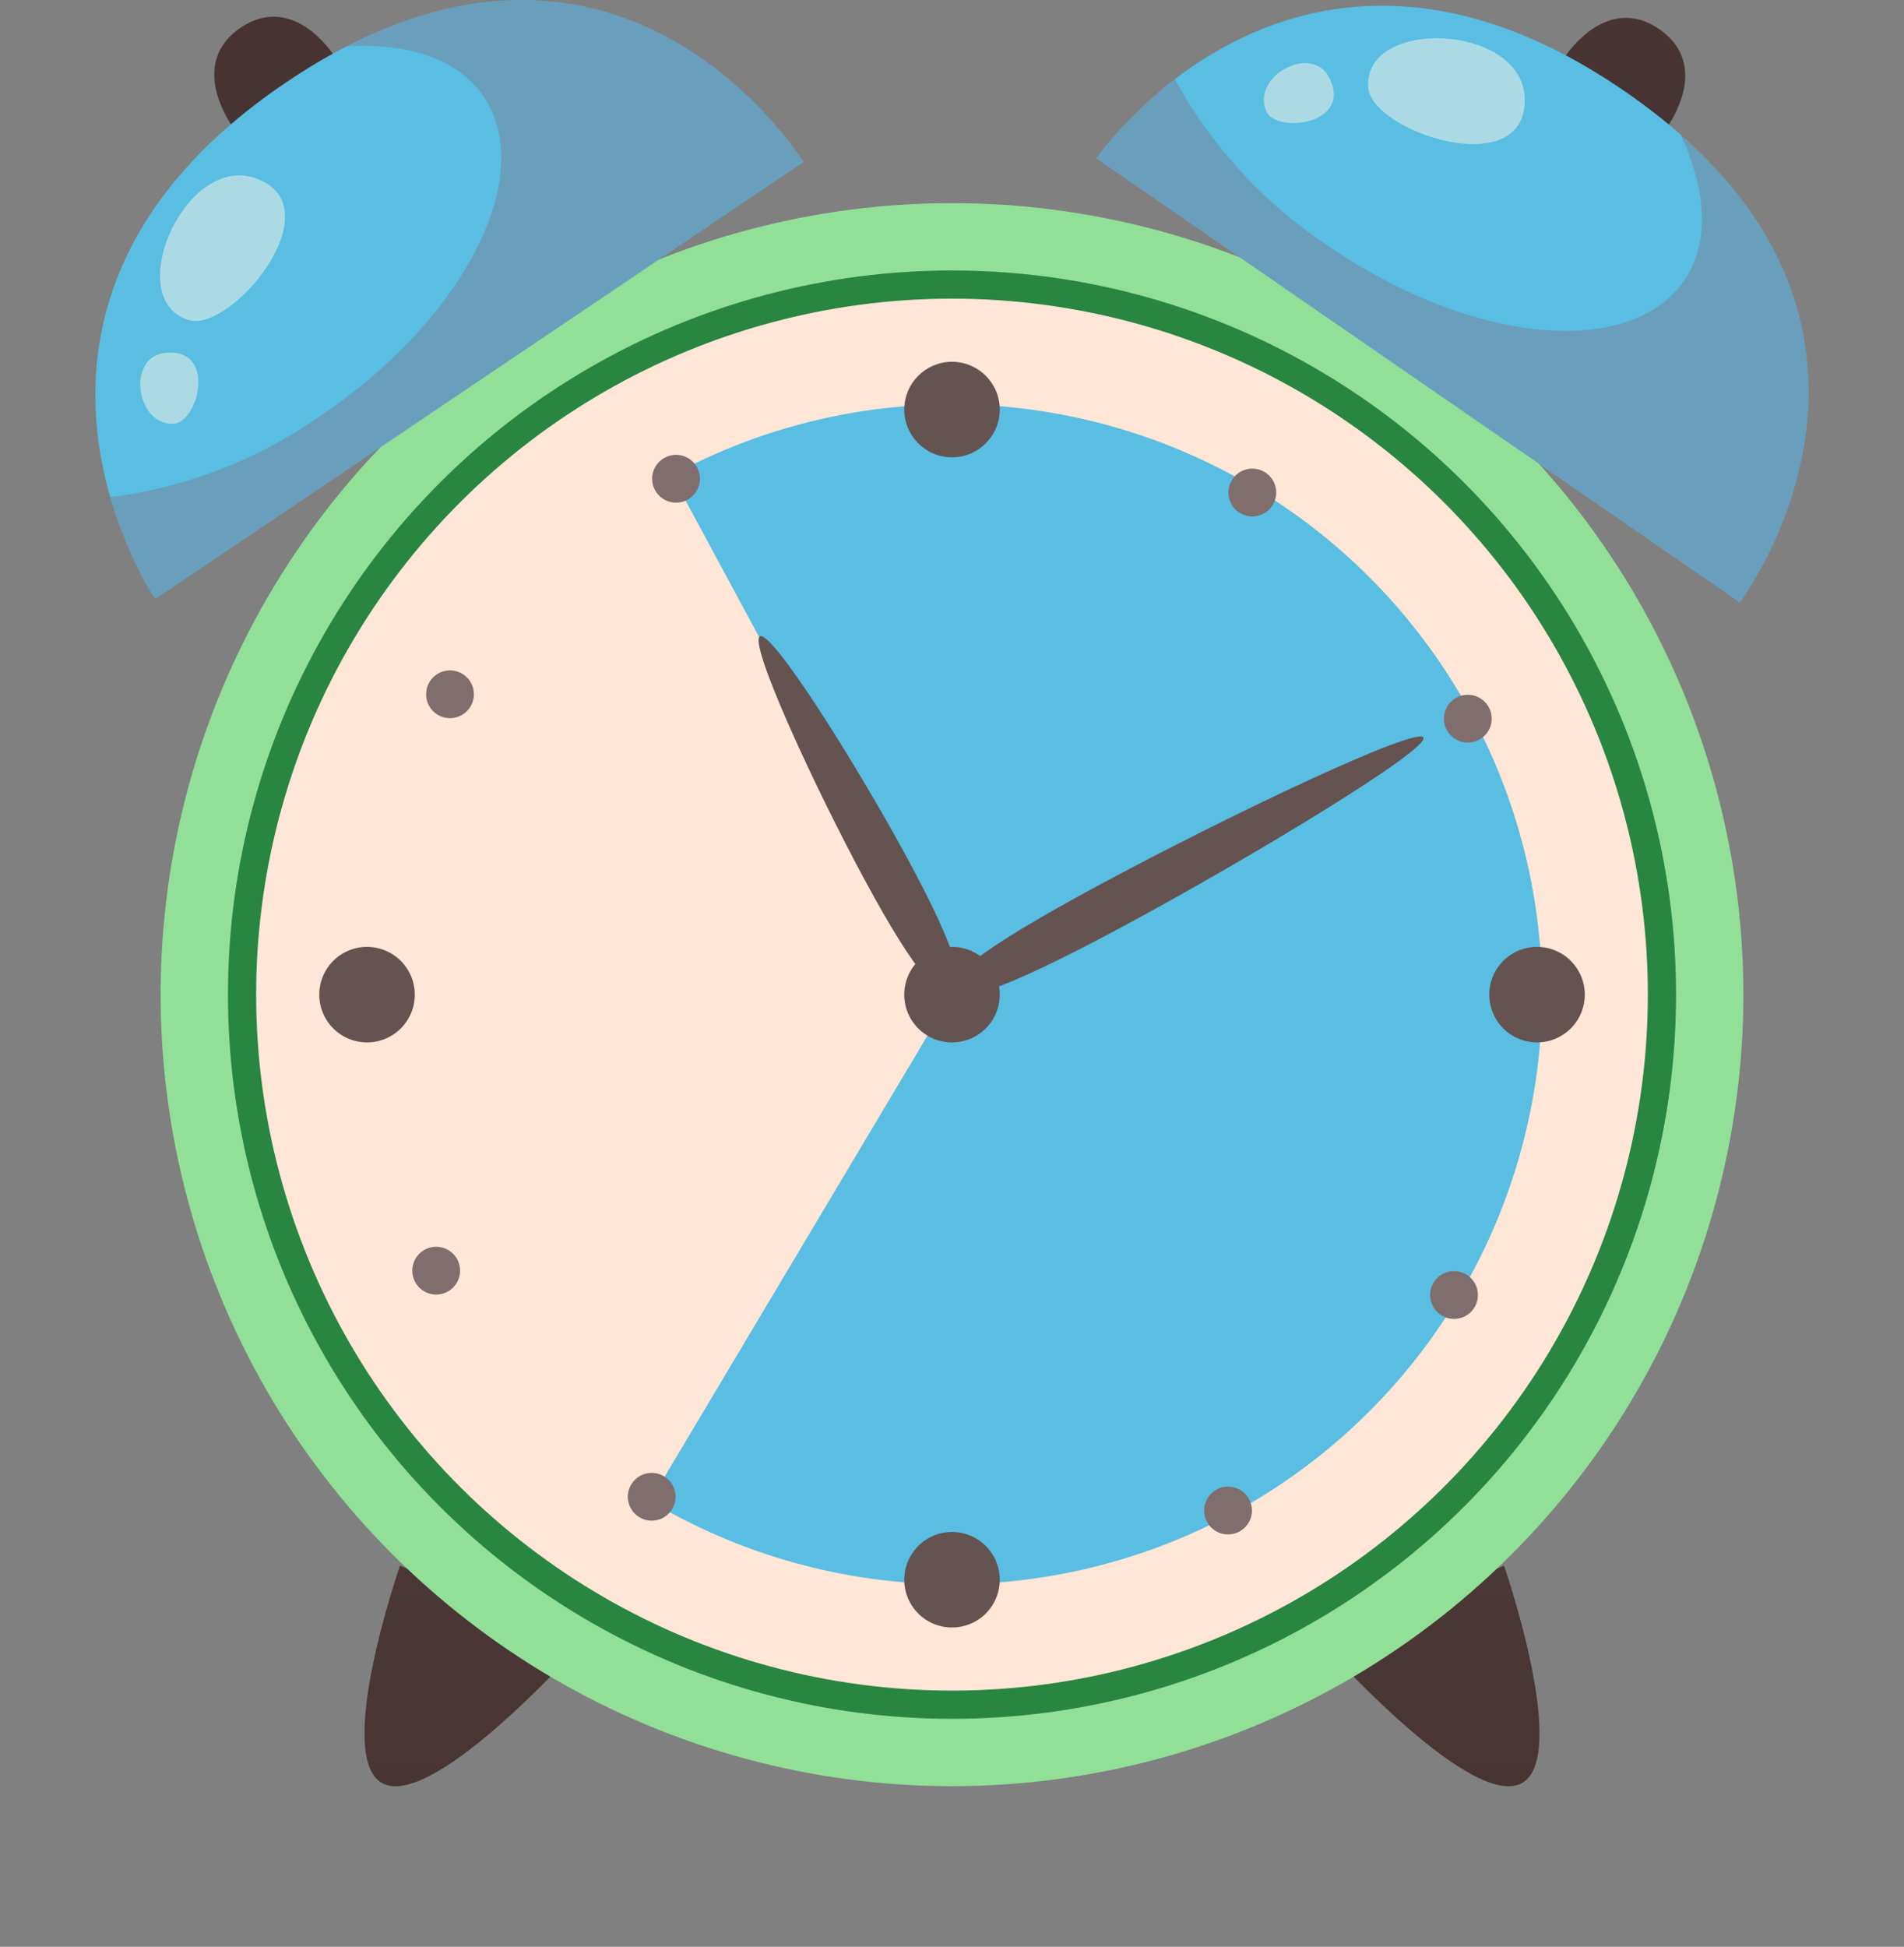<svg xmlns="http://www.w3.org/2000/svg" xmlns:xlink="http://www.w3.org/1999/xlink" width="73.597" height="75.238" viewBox="0 0 73.597 75.238">
  <rect x="0" y="0" width="73.597" height="75.238" fill="#808080" stroke="none"/>
  <defs>
    <linearGradient id="linear-gradient" x1="0.5" y1="-6.188" x2="0.5" y2="1.364" gradientUnits="objectBoundingBox">
      <stop offset="0" stop-color="#544140"/>
      <stop offset="0.534" stop-color="#503d3c"/>
      <stop offset="1" stop-color="#463332"/>
    </linearGradient>
    <linearGradient id="linear-gradient-2" x1="-4.191" y1="-6.188" x2="-4.191" y2="1.364" xlink:href="#linear-gradient"/>
    <linearGradient id="linear-gradient-3" x1="-63.953" y1="-19.688" x2="-63.953" y2="-18.619" xlink:href="#linear-gradient"/>
    <linearGradient id="linear-gradient-4" x1="65.405" y1="-21.548" x2="65.405" y2="-20.477" xlink:href="#linear-gradient"/>
  </defs>
  <g id="Grupo_1065417" data-name="Grupo 1065417" transform="translate(-203.565 -1078.631)">
    <g id="Grupo_1065416" data-name="Grupo 1065416" transform="translate(4.667 46.663)">
      <g id="Grupo_1065404" data-name="Grupo 1065404" transform="translate(212.987 1092.474)">
        <path id="Trazado_801733" data-name="Trazado 801733" d="M230.029,1132.1s-5.685,6.428-7.733,5.538c-2.009-.874.613-8.439.613-8.439Z" transform="translate(-221.538 -1129.195)" fill="url(#linear-gradient)"/>
        <path id="Trazado_801734" data-name="Trazado 801734" d="M280.878,1132.1s5.685,6.428,7.733,5.538c2.009-.874-.613-8.439-.613-8.439Z" transform="translate(-243.95 -1129.195)" fill="url(#linear-gradient-2)"/>
      </g>
      <circle id="Elipse_8314" data-name="Elipse 8314" cx="30.589" cy="30.589" r="30.589" transform="translate(198.898 1093.151) rotate(-76.717)" fill="#92df98"/>
      <circle id="Elipse_8315" data-name="Elipse 8315" cx="27.987" cy="27.987" r="27.987" transform="translate(207.71 1042.421)" fill="#288640"/>
      <circle id="Elipse_8316" data-name="Elipse 8316" cx="26.897" cy="26.897" r="26.897" transform="translate(200.554 1055.851) rotate(-22.5)" fill="#ffe6d6"/>
      <g id="Grupo_1065409" data-name="Grupo 1065409" transform="translate(202.584 1031.968)">
        <g id="Grupo_1065406" data-name="Grupo 1065406">
          <path id="Trazado_801735" data-name="Trazado 801735" d="M216.922,1034.632c.946,1.4,1.124,2.938-.279,3.884s-2.759.205-3.7-1.2-1.124-2.938.279-3.884S215.976,1033.229,216.922,1034.632Z" transform="translate(-207.607 -1032.362)" fill="url(#linear-gradient-3)"/>
          <path id="Trazado_801736" data-name="Trazado 801736" d="M207.138,1055.121l25.052-16.888s-7.17-11.728-19.981-3.092S207.138,1055.121,207.138,1055.121Z" transform="translate(-204.821 -1031.968)" fill="#59bee2"/>
          <path id="Trazado_801737" data-name="Trazado 801737" d="M214.881,1033.762c2.359-.145,4.308.474,5.3,1.945,2.068,3.067-.753,8.586-6.3,12.326a18.1,18.1,0,0,1-8.132,3.149,15.1,15.1,0,0,0,1.74,3.941l25.052-16.888S226.234,1027.92,214.881,1033.762Z" transform="translate(-205.171 -1031.969)" fill="#aa2424" opacity="0.2" style="mix-blend-mode: multiply;isolation: isolate"/>
          <g id="Grupo_1065405" data-name="Grupo 1065405" transform="translate(1.736 6.779)" opacity="0.5" style="mix-blend-mode: screen;isolation: isolate">
            <path id="Trazado_801738" data-name="Trazado 801738" d="M212.527,1042.97c3.113,1.092-.935,6.013-2.6,5.479C207.351,1047.62,209.812,1042.018,212.527,1042.97Z" transform="translate(-208.075 -1042.862)" fill="#fff6e5"/>
            <path id="Trazado_801739" data-name="Trazado 801739" d="M208.61,1053.868c1.974-.159,1.24,2.7.292,2.743C207.432,1056.685,207.062,1053.993,208.61,1053.868Z" transform="translate(-207.611 -1047.016)" fill="#fff6e5"/>
          </g>
        </g>
        <g id="Grupo_1065408" data-name="Grupo 1065408" transform="translate(38.695 0.219)">
          <path id="Trazado_801740" data-name="Trazado 801740" d="M299.483,1037.4c-.961,1.393-2.324,2.119-3.718,1.158s-1.2-2.494-.237-3.886,2.324-2.119,3.717-1.158S300.444,1036,299.483,1037.4Z" transform="translate(-277.487 -1032.604)" fill="url(#linear-gradient-4)"/>
          <path id="Trazado_801741" data-name="Trazado 801741" d="M267,1038.223l24.869,17.156s8.3-10.958-4.417-19.73S267,1038.223,267,1038.223Z" transform="translate(-267.001 -1032.32)" fill="#59bee2"/>
          <path id="Trazado_801742" data-name="Trazado 801742" d="M289.586,1039.032c1,2.143,1.132,4.183.124,5.644-2.1,3.045-8.268,2.434-13.775-1.365a18.1,18.1,0,0,1-5.9-6.42,15.1,15.1,0,0,0-3.033,3.059L291.87,1057.1S299.169,1047.467,289.586,1039.032Z" transform="translate(-267.001 -1034.046)" fill="#aa2424" opacity="0.2" style="mix-blend-mode: multiply;isolation: isolate"/>
          <g id="Grupo_1065407" data-name="Grupo 1065407" transform="translate(6.472 1.259)" opacity="0.5" style="mix-blend-mode: screen;isolation: isolate">
            <path id="Trazado_801743" data-name="Trazado 801743" d="M289.931,1036.651c.119,3.3-5.939,1.325-6.049-.418C283.712,1033.53,289.827,1033.776,289.931,1036.651Z" transform="translate(-279.848 -1034.343)" fill="#fff6e5"/>
            <path id="Trazado_801744" data-name="Trazado 801744" d="M279.946,1036.483c.869,1.78-2.056,2.138-2.446,1.273C276.894,1036.415,279.265,1035.087,279.946,1036.483Z" transform="translate(-277.402 -1034.927)" fill="#fff6e5"/>
          </g>
        </g>
      </g>
      <path id="Trazado_801745" data-name="Trazado 801745" d="M250.948,1057.084a22.692,22.692,0,0,0-11.057,2.865l.245-.1,10.811,20.041-11.668,19.573a22.8,22.8,0,1,0,11.668-42.383Z" transform="translate(-15.252 -9.486)" fill="#59bee2"/>
      <g id="Grupo_1065415" data-name="Grupo 1065415" transform="translate(211.239 1045.95)">
        <g id="Grupo_1065410" data-name="Grupo 1065410">
          <path id="Trazado_801746" data-name="Trazado 801746" d="M258.756,1128.953a1.846,1.846,0,1,1-1.846-1.846A1.846,1.846,0,0,1,258.756,1128.953Z" transform="translate(-232.452 -1081.883)" fill="#655352"/>
          <circle id="Elipse_8317" data-name="Elipse 8317" cx="1.846" cy="1.846" r="1.846" transform="translate(22.612)" fill="#655352"/>
          <path id="Trazado_801747" data-name="Trazado 801747" d="M220.574,1094.463a1.846,1.846,0,1,1,1.846-1.846A1.846,1.846,0,0,1,220.574,1094.463Z" transform="translate(-218.728 -1068.159)" fill="#655352"/>
          <path id="Trazado_801748" data-name="Trazado 801748" d="M293.246,1094.463a1.846,1.846,0,1,1,1.846-1.846A1.846,1.846,0,0,1,293.246,1094.463Z" transform="translate(-246.175 -1068.159)" fill="#655352"/>
        </g>
        <g id="Grupo_1065413" data-name="Grupo 1065413" transform="translate(3.597 3.597)">
          <path id="Trazado_801749" data-name="Trazado 801749" d="M239.609,1124.833a.923.923,0,1,1-.319-1.266A.923.923,0,0,1,239.609,1124.833Z" transform="translate(-229.564 -1084.093)" fill="#806e6e"/>
          <path id="Trazado_801750" data-name="Trazado 801750" d="M276.915,1062.469a.923.923,0,1,1-.318-1.266A.923.923,0,0,1,276.915,1062.469Z" transform="translate(-243.654 -1060.539)" fill="#806e6e"/>
          <path id="Trazado_801751" data-name="Trazado 801751" d="M225.814,1075.316a.923.923,0,1,1,1.266-.318A.923.923,0,0,1,225.814,1075.316Z" transform="translate(-224.832 -1065.271)" fill="#806e6e"/>
          <path id="Trazado_801752" data-name="Trazado 801752" d="M288.178,1112.622a.923.923,0,1,1,1.266-.318A.922.922,0,0,1,288.178,1112.622Z" transform="translate(-248.386 -1079.361)" fill="#806e6e"/>
          <g id="Grupo_1065411" data-name="Grupo 1065411" transform="translate(0 9.271)">
            <path id="Trazado_801753" data-name="Trazado 801753" d="M225.867,1111.132a.923.923,0,1,1,.378-1.249A.923.923,0,0,1,225.867,1111.132Z" transform="translate(-224.509 -1088.061)" fill="#806e6e"/>
            <path id="Trazado_801754" data-name="Trazado 801754" d="M289.944,1076.85a.923.923,0,1,1,.378-1.25A.923.923,0,0,1,289.944,1076.85Z" transform="translate(-248.71 -1075.112)" fill="#806e6e"/>
          </g>
          <g id="Grupo_1065412" data-name="Grupo 1065412" transform="translate(9.271)">
            <path id="Trazado_801755" data-name="Trazado 801755" d="M239.515,1061.574a.923.923,0,1,1,1.249.378A.924.924,0,0,1,239.515,1061.574Z" transform="translate(-239.406 -1060.215)" fill="#806e6e"/>
            <path id="Trazado_801756" data-name="Trazado 801756" d="M273.8,1125.651a.923.923,0,1,1,1.249.378A.922.922,0,0,1,273.8,1125.651Z" transform="translate(-252.354 -1084.417)" fill="#806e6e"/>
          </g>
        </g>
        <g id="Grupo_1065414" data-name="Grupo 1065414" transform="translate(16.981 10.601)">
          <path id="Trazado_801757" data-name="Trazado 801757" d="M258.756,1092.617a1.846,1.846,0,1,1-1.846-1.846A1.846,1.846,0,0,1,258.756,1092.617Z" transform="translate(-249.433 -1078.76)" fill="#655352"/>
          <path id="Trazado_801758" data-name="Trazado 801758" d="M264.651,1085.03c-5.032,2.706-6.4,2.966-6.638,2.517s.732-1.437,5.764-4.143,12.216-6.106,12.457-5.657S269.682,1082.323,264.651,1085.03Z" transform="translate(-250.534 -1073.826)" fill="#655352"/>
          <path id="Trazado_801759" data-name="Trazado 801759" d="M251.782,1080.089c2.051,3.789,2.159,4.866,1.71,5.109s-1.283-.442-3.334-4.23-4.539-9.246-4.09-9.489S249.732,1076.3,251.782,1080.089Z" transform="translate(-246.015 -1071.47)" fill="#655352"/>
        </g>
      </g>
    </g>
  </g>
</svg>
